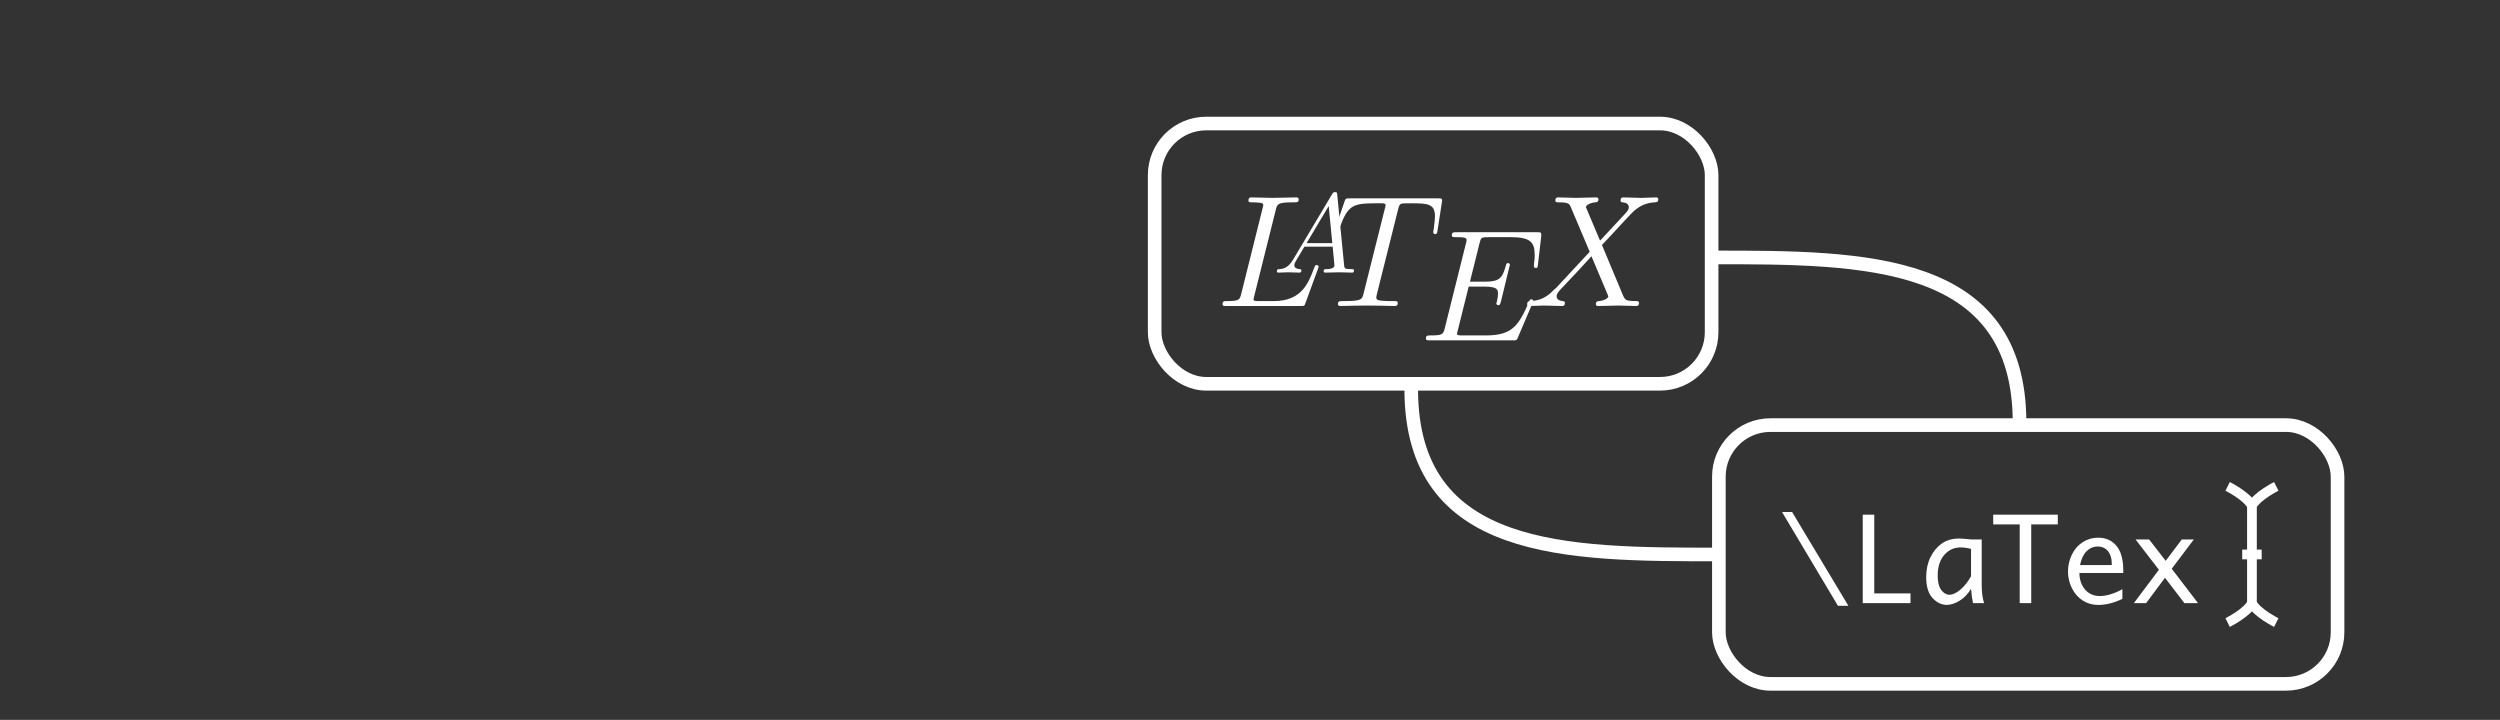 <svg width="257" height="74" viewBox="0 0 257 74" fill="none" xmlns="http://www.w3.org/2000/svg">
<rect x="0" y="0" width="257" height="74" fill="#333333" stroke="none"/>
<mask id="mask0_19_1417" style="mask-type:alpha" maskUnits="userSpaceOnUse" x="0" y="0" width="257" height="74">
<rect width="257" height="74" fill="#929292"/>
</mask>
<g mask="url(#mask0_19_1417)">
<rect x="118.7" y="12.7" width="57.254" height="26.754" rx="5.3" stroke="white" stroke-width="1.4"/>
<g clip-path="url(#clip0_19_1417)">
<path d="M135.55 27.42C135.55 27.42 135.55 27.47 135.484 27.649L134.193 31.18C134.095 31.458 134.078 31.458 133.686 31.458H126.117C125.823 31.458 125.676 31.458 125.676 31.278C125.676 30.951 125.839 30.951 126.117 30.951C127.409 30.951 127.442 30.821 127.605 30.183L129.795 21.405C129.845 21.209 129.861 21.16 129.861 21.094C129.861 20.882 129.714 20.865 129.419 20.833C129.142 20.8 128.798 20.8 128.798 20.8C128.488 20.8 128.341 20.8 128.341 20.62C128.341 20.293 128.537 20.293 128.651 20.293L130.825 20.342L133.245 20.293C133.326 20.293 133.506 20.293 133.506 20.489C133.506 20.8 133.375 20.8 132.885 20.8C131.348 20.8 131.299 20.98 131.152 21.568L128.945 30.396C128.864 30.69 128.864 30.723 128.864 30.772C128.864 30.902 128.913 30.919 129.076 30.935C129.174 30.951 129.207 30.951 129.436 30.951H130.972C133.8 30.951 134.52 29.088 135.076 27.584C135.19 27.322 135.206 27.241 135.353 27.241C135.501 27.241 135.55 27.355 135.55 27.42Z" fill="white"/>
<path d="M139.191 27.794C139.191 28.025 139.052 28.025 138.983 28.025C138.694 28.025 137.966 27.991 137.677 27.991C137.203 27.991 136.706 28.025 136.232 28.025C136.232 28.025 136.07 28.025 136.07 27.898C136.07 27.667 136.186 27.667 136.348 27.667C136.579 27.667 137.18 27.632 137.18 27.286C137.18 27.17 137.018 25.598 136.995 25.355H134.094C133.308 26.696 133.297 26.696 133.216 26.835C133.123 26.997 133.054 27.124 133.054 27.262C133.054 27.551 133.331 27.644 133.597 27.667C133.678 27.667 133.782 27.678 133.782 27.806C133.782 28.025 133.632 28.025 133.562 28.025C133.193 28.025 132.788 27.991 132.407 27.991C132.083 27.991 131.725 28.025 131.413 28.025C131.32 28.025 131.263 27.968 131.263 27.898C131.263 27.678 131.367 27.678 131.505 27.667C132.014 27.632 132.465 27.471 132.927 26.696L136.949 19.947C137.018 19.831 137.064 19.75 137.249 19.75C137.446 19.75 137.446 19.796 137.469 20.028L138.174 27.251C138.209 27.586 138.209 27.667 138.925 27.667C139.075 27.667 139.191 27.667 139.191 27.794ZM136.96 24.997L136.591 21.183L134.314 24.997H136.96Z" fill="white"/>
<path d="M148.251 20.571C148.251 20.62 148.235 20.784 148.219 20.849L147.777 23.693C147.744 23.939 147.712 24.069 147.532 24.069C147.385 24.069 147.336 23.955 147.336 23.857C147.336 23.808 147.368 23.612 147.385 23.546C147.45 23.121 147.516 22.484 147.516 22.238C147.516 20.963 146.78 20.898 145.129 20.898C144.786 20.898 144.246 20.898 144.099 20.931C143.903 20.98 143.838 21.078 143.723 21.535L141.549 30.216C141.484 30.461 141.484 30.559 141.484 30.559C141.484 30.821 141.614 30.87 142.088 30.919C142.513 30.951 142.726 30.951 143.135 30.951C143.56 30.951 143.69 30.951 143.69 31.131C143.69 31.458 143.494 31.458 143.331 31.458C142.873 31.458 142.383 31.425 141.909 31.425L140.552 31.409L139.162 31.425C138.721 31.425 138.263 31.458 137.822 31.458C137.724 31.458 137.544 31.458 137.544 31.262C137.544 30.951 137.642 30.951 138.231 30.951C139.98 30.951 140.029 30.772 140.176 30.167L142.366 21.437C142.383 21.388 142.432 21.192 142.432 21.094C142.432 20.963 142.432 20.898 141.974 20.898H141.336C138.917 20.898 138.492 21.192 137.609 23.726C137.511 23.988 137.495 24.069 137.331 24.069C137.217 24.069 137.135 23.988 137.135 23.89C137.135 23.89 137.217 23.628 137.233 23.595L138.214 20.718C138.329 20.407 138.345 20.391 138.737 20.391H147.81C148.088 20.391 148.251 20.391 148.251 20.571Z" fill="white"/>
<path d="M158.435 24.314L158.109 27.142C158.076 27.453 158.059 27.551 157.88 27.551C157.733 27.551 157.683 27.437 157.683 27.355C157.683 27.273 157.7 27.159 157.7 27.061C157.765 26.619 157.765 26.587 157.765 26.194C157.765 24.854 157.275 24.38 155.28 24.38H152.976C152.256 24.38 152.24 24.445 152.093 25.017L151.112 28.957H152.649C154.153 28.957 154.447 28.581 154.79 27.339C154.839 27.142 154.872 27.044 155.019 27.044C155.133 27.044 155.215 27.126 155.215 27.224L154.283 31.049C154.218 31.295 154.169 31.376 154.038 31.376C153.891 31.376 153.826 31.278 153.826 31.197C153.826 31.148 153.842 31.099 153.875 31.017C153.989 30.526 153.989 30.33 153.989 30.216C153.989 29.807 153.989 29.464 152.6 29.464H150.981L149.87 33.926C149.788 34.221 149.788 34.254 149.788 34.303C149.788 34.433 149.837 34.45 150 34.466C150.098 34.482 150.131 34.482 150.36 34.482H152.747C155.542 34.482 156.147 33.387 157.209 30.968C157.242 30.87 157.275 30.771 157.422 30.771C157.618 30.771 157.618 30.951 157.618 30.951C157.618 30.951 157.569 31.099 157.536 31.18L156.032 34.711C155.918 34.973 155.902 34.989 155.526 34.989H147.042C146.731 34.989 146.584 34.989 146.584 34.793C146.584 34.482 146.764 34.482 147.042 34.482C148.333 34.482 148.366 34.352 148.529 33.714L150.687 25.066C150.769 24.772 150.769 24.739 150.769 24.674C150.769 24.38 150.311 24.38 149.706 24.38C149.396 24.38 149.248 24.38 149.248 24.2C149.248 23.873 149.412 23.873 149.739 23.873H157.994C158.403 23.873 158.484 23.873 158.435 24.314Z" fill="white"/>
<path d="M170.467 20.473C170.467 20.784 170.32 20.784 170.107 20.8C169.126 20.849 168.505 21.241 168.031 21.634C167.508 22.091 165.792 24.037 164.68 25.181L166.789 30.232C167.067 30.886 167.099 30.935 168.195 30.951C168.325 30.951 168.489 30.951 168.489 31.148C168.489 31.458 168.293 31.458 168.178 31.458C167.77 31.458 166.772 31.409 166.364 31.409L164.304 31.458C164.239 31.458 164.059 31.458 164.059 31.262C164.059 30.984 164.206 30.968 164.386 30.951C165.023 30.886 165.334 30.608 165.334 30.477L165.252 30.248L163.601 26.341L162.13 27.944L160.463 29.709C160.266 29.922 160.021 30.183 160.021 30.445C160.021 30.902 160.528 30.935 160.675 30.951C160.675 30.951 160.871 30.968 160.871 31.131C160.871 31.458 160.675 31.458 160.577 31.458C159.988 31.458 159.351 31.409 158.746 31.409C158.239 31.409 157.7 31.458 157.209 31.458C156.997 31.458 156.997 31.278 156.997 31.278C156.997 30.968 157.144 30.968 157.357 30.951C158.19 30.902 158.959 30.641 159.76 29.774C159.858 29.693 159.874 29.676 159.972 29.595L163.421 25.884L161.492 21.323C161.345 20.963 161.247 20.8 160.266 20.8C160.054 20.8 159.89 20.8 159.89 20.62C159.89 20.293 160.087 20.293 160.185 20.293C160.593 20.293 161.607 20.342 162.015 20.342C162.702 20.342 163.405 20.293 164.075 20.293C164.124 20.293 164.32 20.293 164.32 20.489C164.32 20.767 164.157 20.784 163.993 20.8C163.307 20.865 163.029 21.176 163.029 21.274L163.111 21.486L164.484 24.739L167.132 21.895C167.263 21.748 167.443 21.535 167.443 21.307C167.443 20.849 166.936 20.816 166.789 20.8C166.674 20.784 166.593 20.735 166.593 20.62C166.593 20.293 166.805 20.293 166.903 20.293C167.492 20.293 168.113 20.342 168.718 20.342C169.225 20.342 169.764 20.293 170.254 20.293C170.467 20.293 170.467 20.473 170.467 20.473Z" fill="white"/>
</g>
<rect x="176.7" y="43.7" width="63.6" height="26.6" rx="5.3" stroke="white" stroke-width="1.4"/>
<path d="M176.11 26.463C191.61 26.463 207.61 26.463 207.61 43.463" stroke="white" stroke-width="1.4"/>
<path d="M176.575 57C161.075 57 145.075 57 145.075 40" stroke="white" stroke-width="1.4"/>
<path d="M188.941 62.275L183.193 52.637H184.23L190.014 62.275H188.941ZM196.4 60.998V62H191.49V52.906H192.674V60.998H196.4ZM202.623 60.529C202.291 61.076 201.891 61.488 201.422 61.766C200.957 62.043 200.529 62.182 200.139 62.182C199.592 62.182 199.1 61.945 198.662 61.473C198.229 61 198.012 60.283 198.012 59.322C198.012 58.565 198.156 57.889 198.445 57.295C198.734 56.697 199.121 56.227 199.605 55.883C200.09 55.535 200.689 55.361 201.404 55.361C201.611 55.361 201.924 55.383 202.342 55.426C202.404 55.434 202.498 55.443 202.623 55.455H203.719V60.078C203.719 60.867 203.801 61.508 203.965 62H202.828C202.742 61.641 202.674 61.15 202.623 60.529ZM202.623 59.234V56.428C202.236 56.326 201.877 56.275 201.545 56.275C200.873 56.275 200.312 56.535 199.863 57.055C199.418 57.574 199.195 58.281 199.195 59.176C199.195 59.824 199.316 60.315 199.559 60.647C199.805 60.975 200.084 61.139 200.396 61.139C200.736 61.139 201.111 60.967 201.521 60.623C201.932 60.279 202.299 59.816 202.623 59.234ZM207.627 62V53.908H204.902V52.906H211.541V53.908H208.811V62H207.627ZM218.18 61.566C217.309 61.98 216.484 62.188 215.707 62.188C215.117 62.188 214.59 62.041 214.125 61.748C213.66 61.455 213.287 61.037 213.006 60.494C212.729 59.947 212.59 59.363 212.59 58.742C212.59 58.145 212.723 57.57 212.988 57.02C213.254 56.469 213.625 56.041 214.102 55.736C214.578 55.428 215.109 55.273 215.695 55.273C216.473 55.273 217.096 55.551 217.564 56.105C218.037 56.66 218.273 57.516 218.273 58.672V58.906H213.762C213.762 59.359 213.855 59.773 214.043 60.148C214.234 60.523 214.484 60.805 214.793 60.992C215.102 61.18 215.453 61.273 215.848 61.273C216.551 61.273 217.328 61.039 218.18 60.57V61.566ZM213.826 58.092H217.09V57.934C217.09 57.398 216.959 56.973 216.697 56.656C216.436 56.34 216.086 56.182 215.648 56.182C215.207 56.182 214.824 56.344 214.5 56.668C214.18 56.988 213.955 57.463 213.826 58.092ZM220.623 62H219.363L221.936 58.572L219.533 55.455H220.928L222.633 57.652L224.291 55.455H225.527L223.254 58.467L225.955 62H224.555L222.562 59.393L220.623 62Z" fill="white"/>
<path d="M234 50C234 50 232 51 231.5 52M234 64C234 64 232 63 231.5 62M231.5 52C231 51 229 50 229 50M231.5 52V57M231.5 62C231 63 229 64 229 64M231.5 62V57M231.5 57H232.5M231.5 57H230.5" stroke="white"/>
</g>
<defs>
<clipPath id="clip0_19_1417">
<rect width="45.433" height="17.336" fill="white" transform="translate(125.038 18.865)"/>
</clipPath>
</defs>
</svg>
